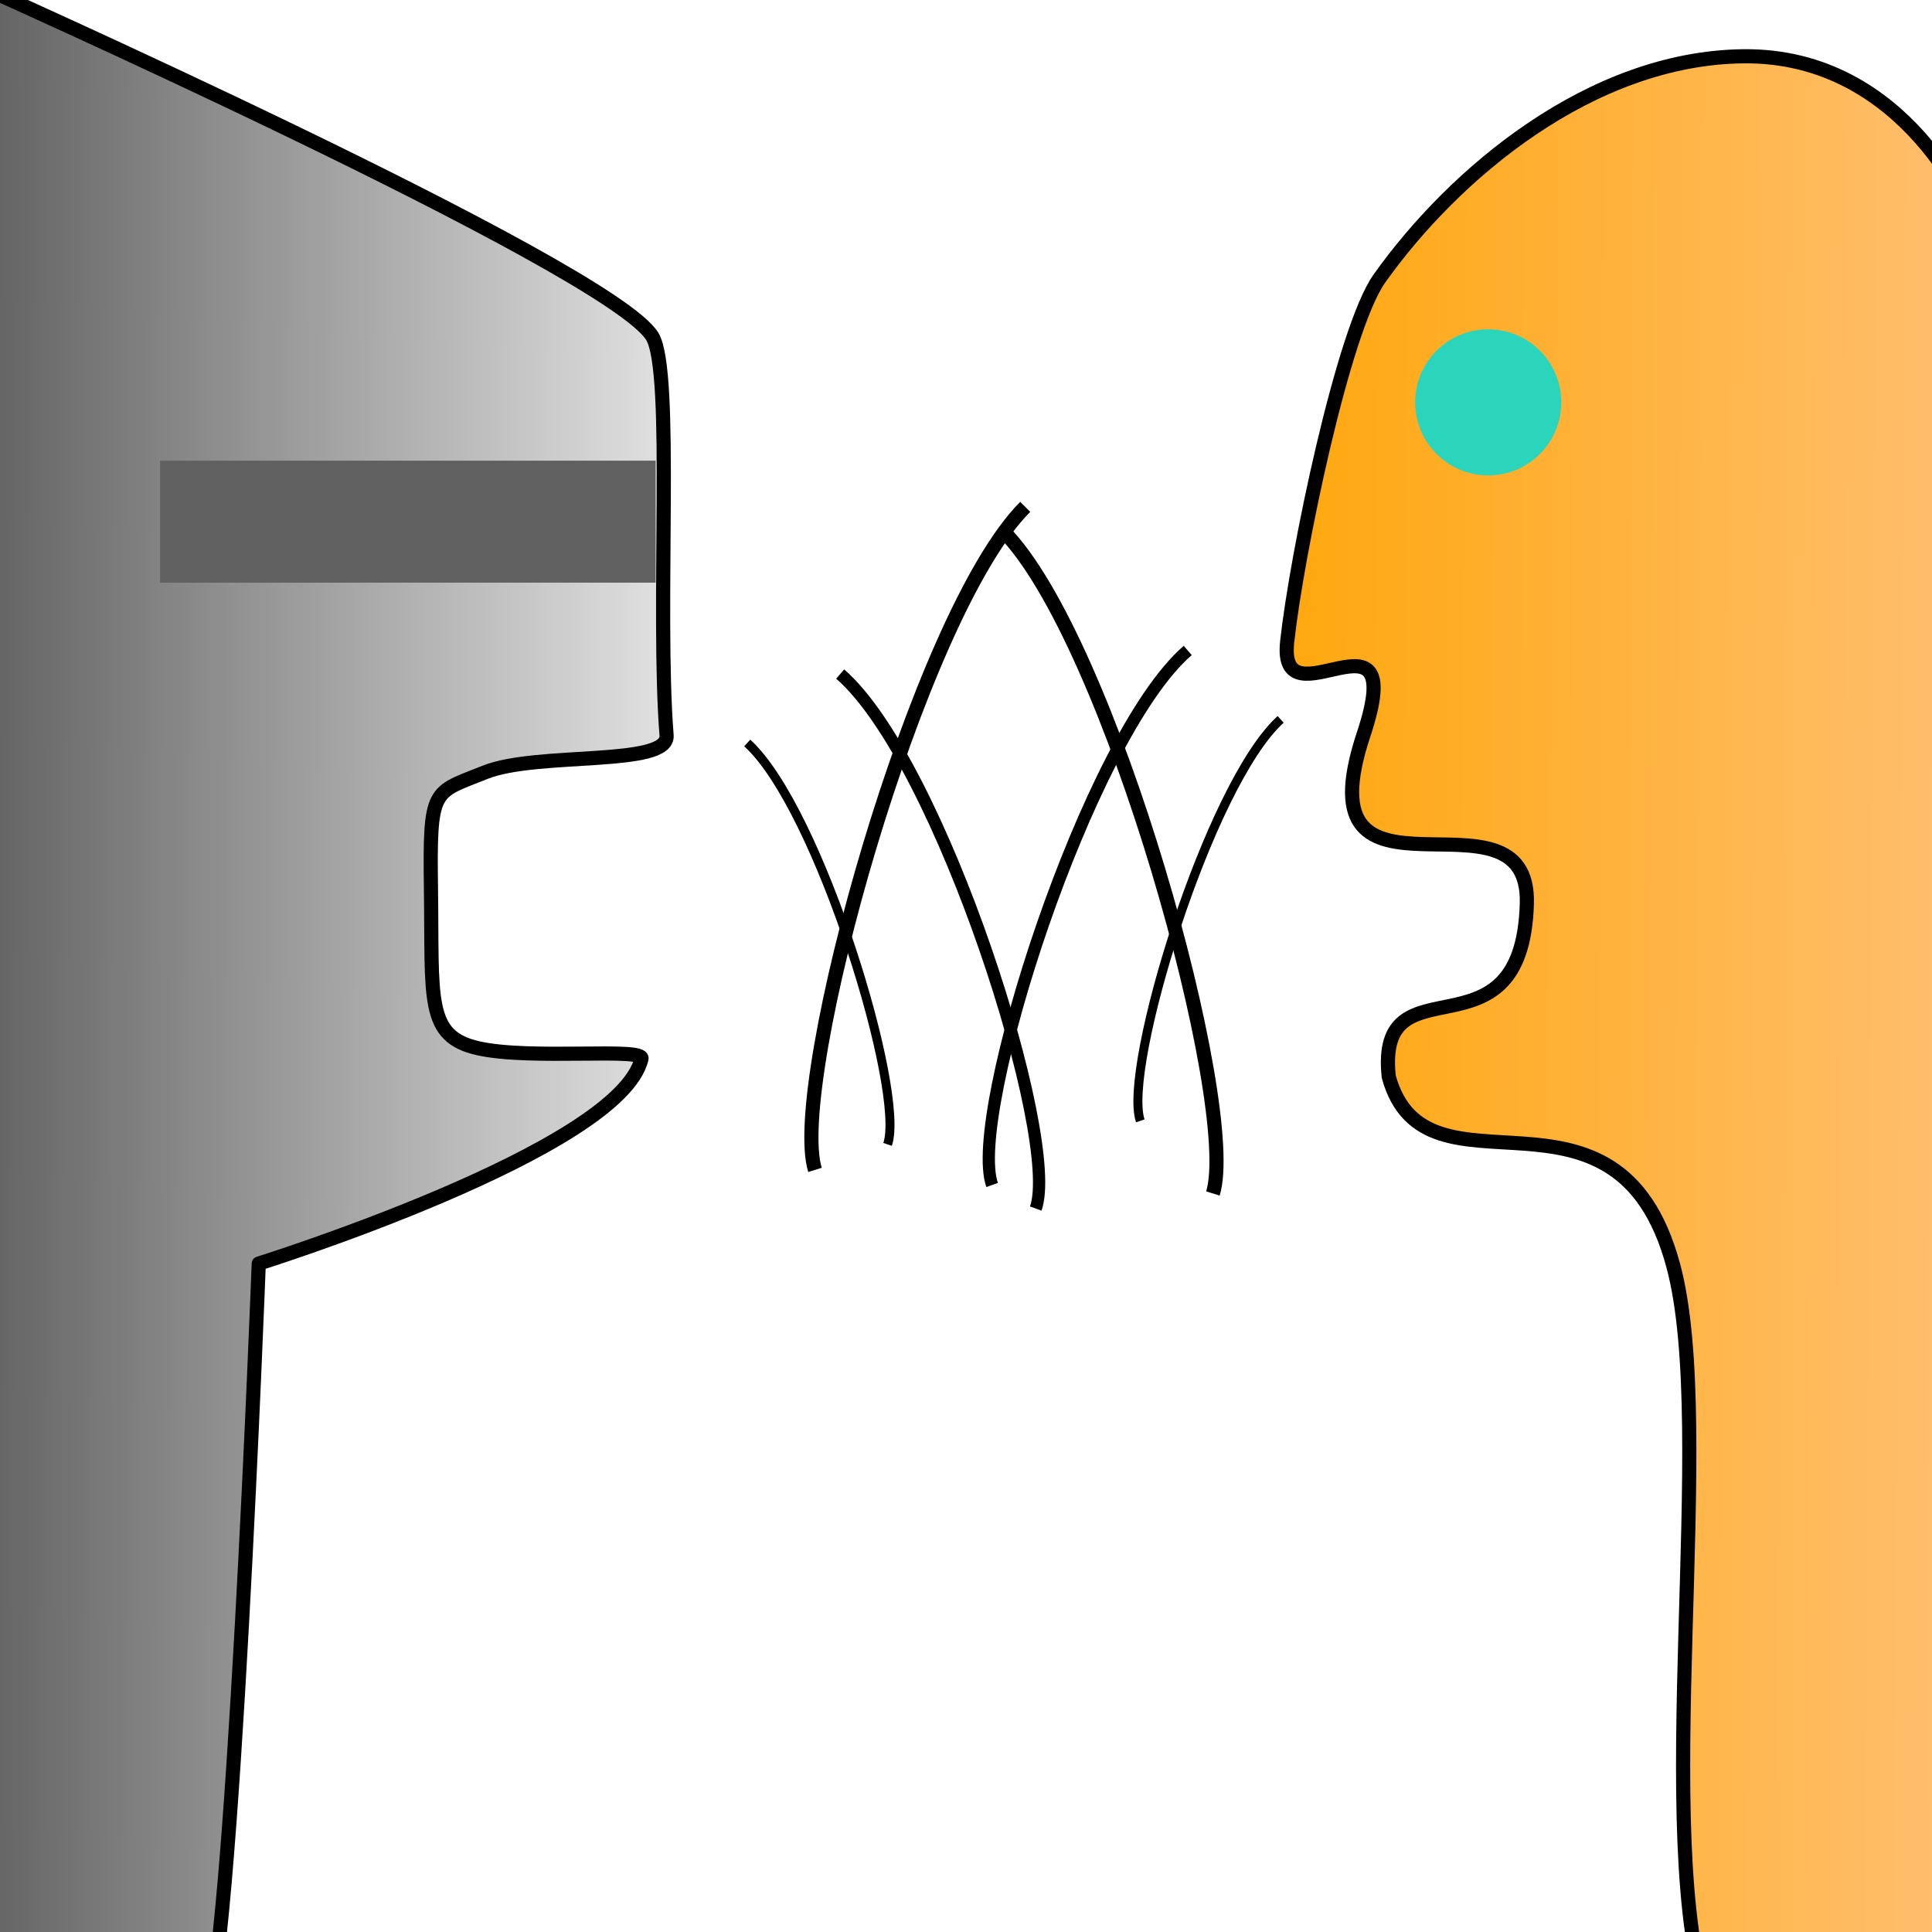 <?xml version="1.0" encoding="UTF-8" standalone="no"?>
<!-- Created with Inkscape (http://www.inkscape.org/) -->

<svg
   xmlns:dc="http://purl.org/dc/elements/1.1/"
   xmlns:cc="http://creativecommons.org/ns#"
   xmlns:rdf="http://www.w3.org/1999/02/22-rdf-syntax-ns#"
   xmlns:svg="http://www.w3.org/2000/svg"
   xmlns="http://www.w3.org/2000/svg"
   xmlns:xlink="http://www.w3.org/1999/xlink"
   xmlns:sodipodi="http://sodipodi.sourceforge.net/DTD/sodipodi-0.dtd"
   xmlns:inkscape="http://www.inkscape.org/namespaces/inkscape"
   width="4096"
   height="4096"
   viewBox="0 0 4096 4096"
   id="svg2"
   version="1.1"
   inkscape:version="0.91 r13725"
   sodipodi:docname="ChatbotLogo.svg"
   inkscape:export-filename="/Users/petermaar/ChatbotLogo.png"
   inkscape:export-xdpi="180"
   inkscape:export-ydpi="180">
  <defs
     id="defs4">
    <linearGradient
       id="linearGradient5711"
       inkscape:collect="always">
      <stop
         id="stop5713"
         offset="0"
         style="stop-color:#ffa400;stop-opacity:1" />
      <stop
         id="stop5715"
         offset="1"
         style="stop-color:#ffcba3;stop-opacity:1" />
    </linearGradient>
    <linearGradient
       inkscape:collect="always"
       id="linearGradient4151">
      <stop
         style="stop-color:#232323;stop-opacity:1"
         offset="0"
         id="stop4153" />
      <stop
         style="stop-color:#eaeaea;stop-opacity:1"
         offset="1"
         id="stop4155" />
    </linearGradient>
    <linearGradient
       inkscape:collect="always"
       xlink:href="#linearGradient4151"
       id="linearGradient4157"
       x1="-765.84"
       y1="-900.985"
       x2="1517.171"
       y2="-892.904"
       gradientUnits="userSpaceOnUse" />
    <linearGradient
       inkscape:collect="always"
       xlink:href="#linearGradient5711"
       id="linearGradient5703"
       x1="2508.877"
       y1="-967.148"
       x2="4927.756"
       y2="-950.986"
       gradientUnits="userSpaceOnUse" />
  </defs>
  <sodipodi:namedview
     id="base"
     pagecolor="#ffffff"
     bordercolor="#666666"
     borderopacity="1.0"
     inkscape:pageopacity="0.0"
     inkscape:pageshadow="2"
     inkscape:zoom="0.12374369"
     inkscape:cx="1846.6235"
     inkscape:cy="1926.6407"
     inkscape:document-units="px"
     inkscape:current-layer="layer1"
     showgrid="false"
     units="px"
     inkscape:window-width="1280"
     inkscape:window-height="712"
     inkscape:window-x="0"
     inkscape:window-y="1"
     inkscape:window-maximized="1" />
  <g
     inkscape:label="Layer 1"
     inkscape:groupmode="layer"
     id="layer1"
     transform="translate(0,3043.638)">
    <path
       style="fill:url(#linearGradient4157);fill-rule:evenodd;stroke:#000000;stroke-width:30;stroke-linecap:butt;stroke-linejoin:round;stroke-miterlimit:4;stroke-dasharray:none;stroke-opacity:1;fill-opacity:1"
       d="m -68.571,-3084.781 c 0,0 1360,605.714 1451.429,754.286 45.714,74.286 9.085,576.834 30.364,845.952 5.32,67.279 -274.606,33.769 -385.406,78.459 -110.8,44.69 -117.123,30.198 -114.121,248.651 3.212,233.766 -11.653,311.215 100.549,336.294 112.202,25.079 351.472,-2.213 345.757,22.073 -45.714,194.286 -811.429,434.286 -811.429,434.286 0,0 -57.143,1508.572 -114.286,1600 -57.143,91.429 -845.714,-45.714 -845.714,-45.714 z"
       id="path4136"
       inkscape:connector-curvature="0"
       sodipodi:nodetypes="csssssscscc" />
    <path
       style="fill:none;fill-rule:evenodd;stroke:#000000;stroke-width:30;stroke-linecap:butt;stroke-linejoin:miter;stroke-miterlimit:4;stroke-dasharray:none;stroke-opacity:1"
       d="m 2125.714,-1919.067 c 228.571,228.571 502.857,1222.857 445.714,1405.714"
       id="path4254"
       inkscape:connector-curvature="0" />
    <path
       style="fill:none;fill-rule:evenodd;stroke:#000000;stroke-width:19.072;stroke-linecap:butt;stroke-linejoin:miter;stroke-miterlimit:4;stroke-dasharray:none;stroke-opacity:1"
       d="m 1584.21,-1468.478 c 152.582,138.389 335.679,740.379 297.534,851.09"
       id="path4254-8"
       inkscape:connector-curvature="0" />
    <path
       style="fill:none;fill-rule:evenodd;stroke:#000000;stroke-width:25.98;stroke-linecap:butt;stroke-linejoin:miter;stroke-miterlimit:4;stroke-dasharray:none;stroke-opacity:1"
       d="m 1781.219,-1614.59 c 212.635,184.259 467.797,985.786 414.639,1133.193"
       id="path4254-4"
       inkscape:connector-curvature="0" />
    <path
       style="fill:url(#linearGradient5703);fill-opacity:1;fill-rule:evenodd;stroke:#000000;stroke-width:30;stroke-linecap:butt;stroke-linejoin:round;stroke-miterlimit:4;stroke-dasharray:none;stroke-opacity:1"
       d="m 4182,-2577.177 c 0,0 -136.427,-351.155 -486.073,-347.141 -323.383,3.712 -613.509,248.852 -771.406,471.092 -76.916,108.26 -175.501,585.409 -195.607,770.231 -20.105,184.822 260.848,-101.43 162.133,196.127 -138.283,416.826 354.089,84.187 345.984,359.435 -10.195,346.224 -320.354,107.765 -292.763,366.448 78.409,285.165 484.466,-40.181 603.178,400.466 93.774,348.08 -49.921,1210.9 75.128,1569.982 57.143,91.429 1088.151,-69.958 1088.151,-69.958 z"
       id="path4136-2"
       inkscape:connector-curvature="0"
       sodipodi:nodetypes="cssssscsccc" />
    <path
       style="fill:none;fill-rule:evenodd;stroke:#000000;stroke-width:30;stroke-linecap:butt;stroke-linejoin:miter;stroke-miterlimit:4;stroke-dasharray:none;stroke-opacity:1"
       d="m 2173.583,-1969.067 c -228.572,228.571 -502.857,1222.857 -445.714,1405.714"
       id="path4254-7"
       inkscape:connector-curvature="0" />
    <path
       style="fill:none;fill-rule:evenodd;stroke:#000000;stroke-width:19.072;stroke-linecap:butt;stroke-linejoin:miter;stroke-miterlimit:4;stroke-dasharray:none;stroke-opacity:1"
       d="m 2715.087,-1518.479 c -152.582,138.389 -335.679,740.379 -297.534,851.09"
       id="path4254-8-0"
       inkscape:connector-curvature="0" />
    <path
       style="fill:none;fill-rule:evenodd;stroke:#000000;stroke-width:25.98;stroke-linecap:butt;stroke-linejoin:miter;stroke-miterlimit:4;stroke-dasharray:none;stroke-opacity:1"
       d="m 2518.078,-1664.59 c -212.635,184.259 -467.797,985.786 -414.639,1133.193"
       id="path4254-4-3"
       inkscape:connector-curvature="0" />
    <circle
       style="opacity:1;fill:#2bd5bb;fill-opacity:1;stroke-width:30;stroke-linejoin:round;stroke-miterlimit:4;stroke-dasharray:none"
       id="path4322-8"
       cx="-3155.152"
       cy="-2190.607"
       r="154.888"
       transform="scale(-1,1)" />
    <rect
       style="opacity:1;fill:#606060;fill-opacity:1;stroke-width:30;stroke-linejoin:round;stroke-miterlimit:4;stroke-dasharray:none"
       id="rect4351"
       width="1050.559"
       height="258.599"
       x="339.411"
       y="-2066.989" />
  </g>
</svg>
